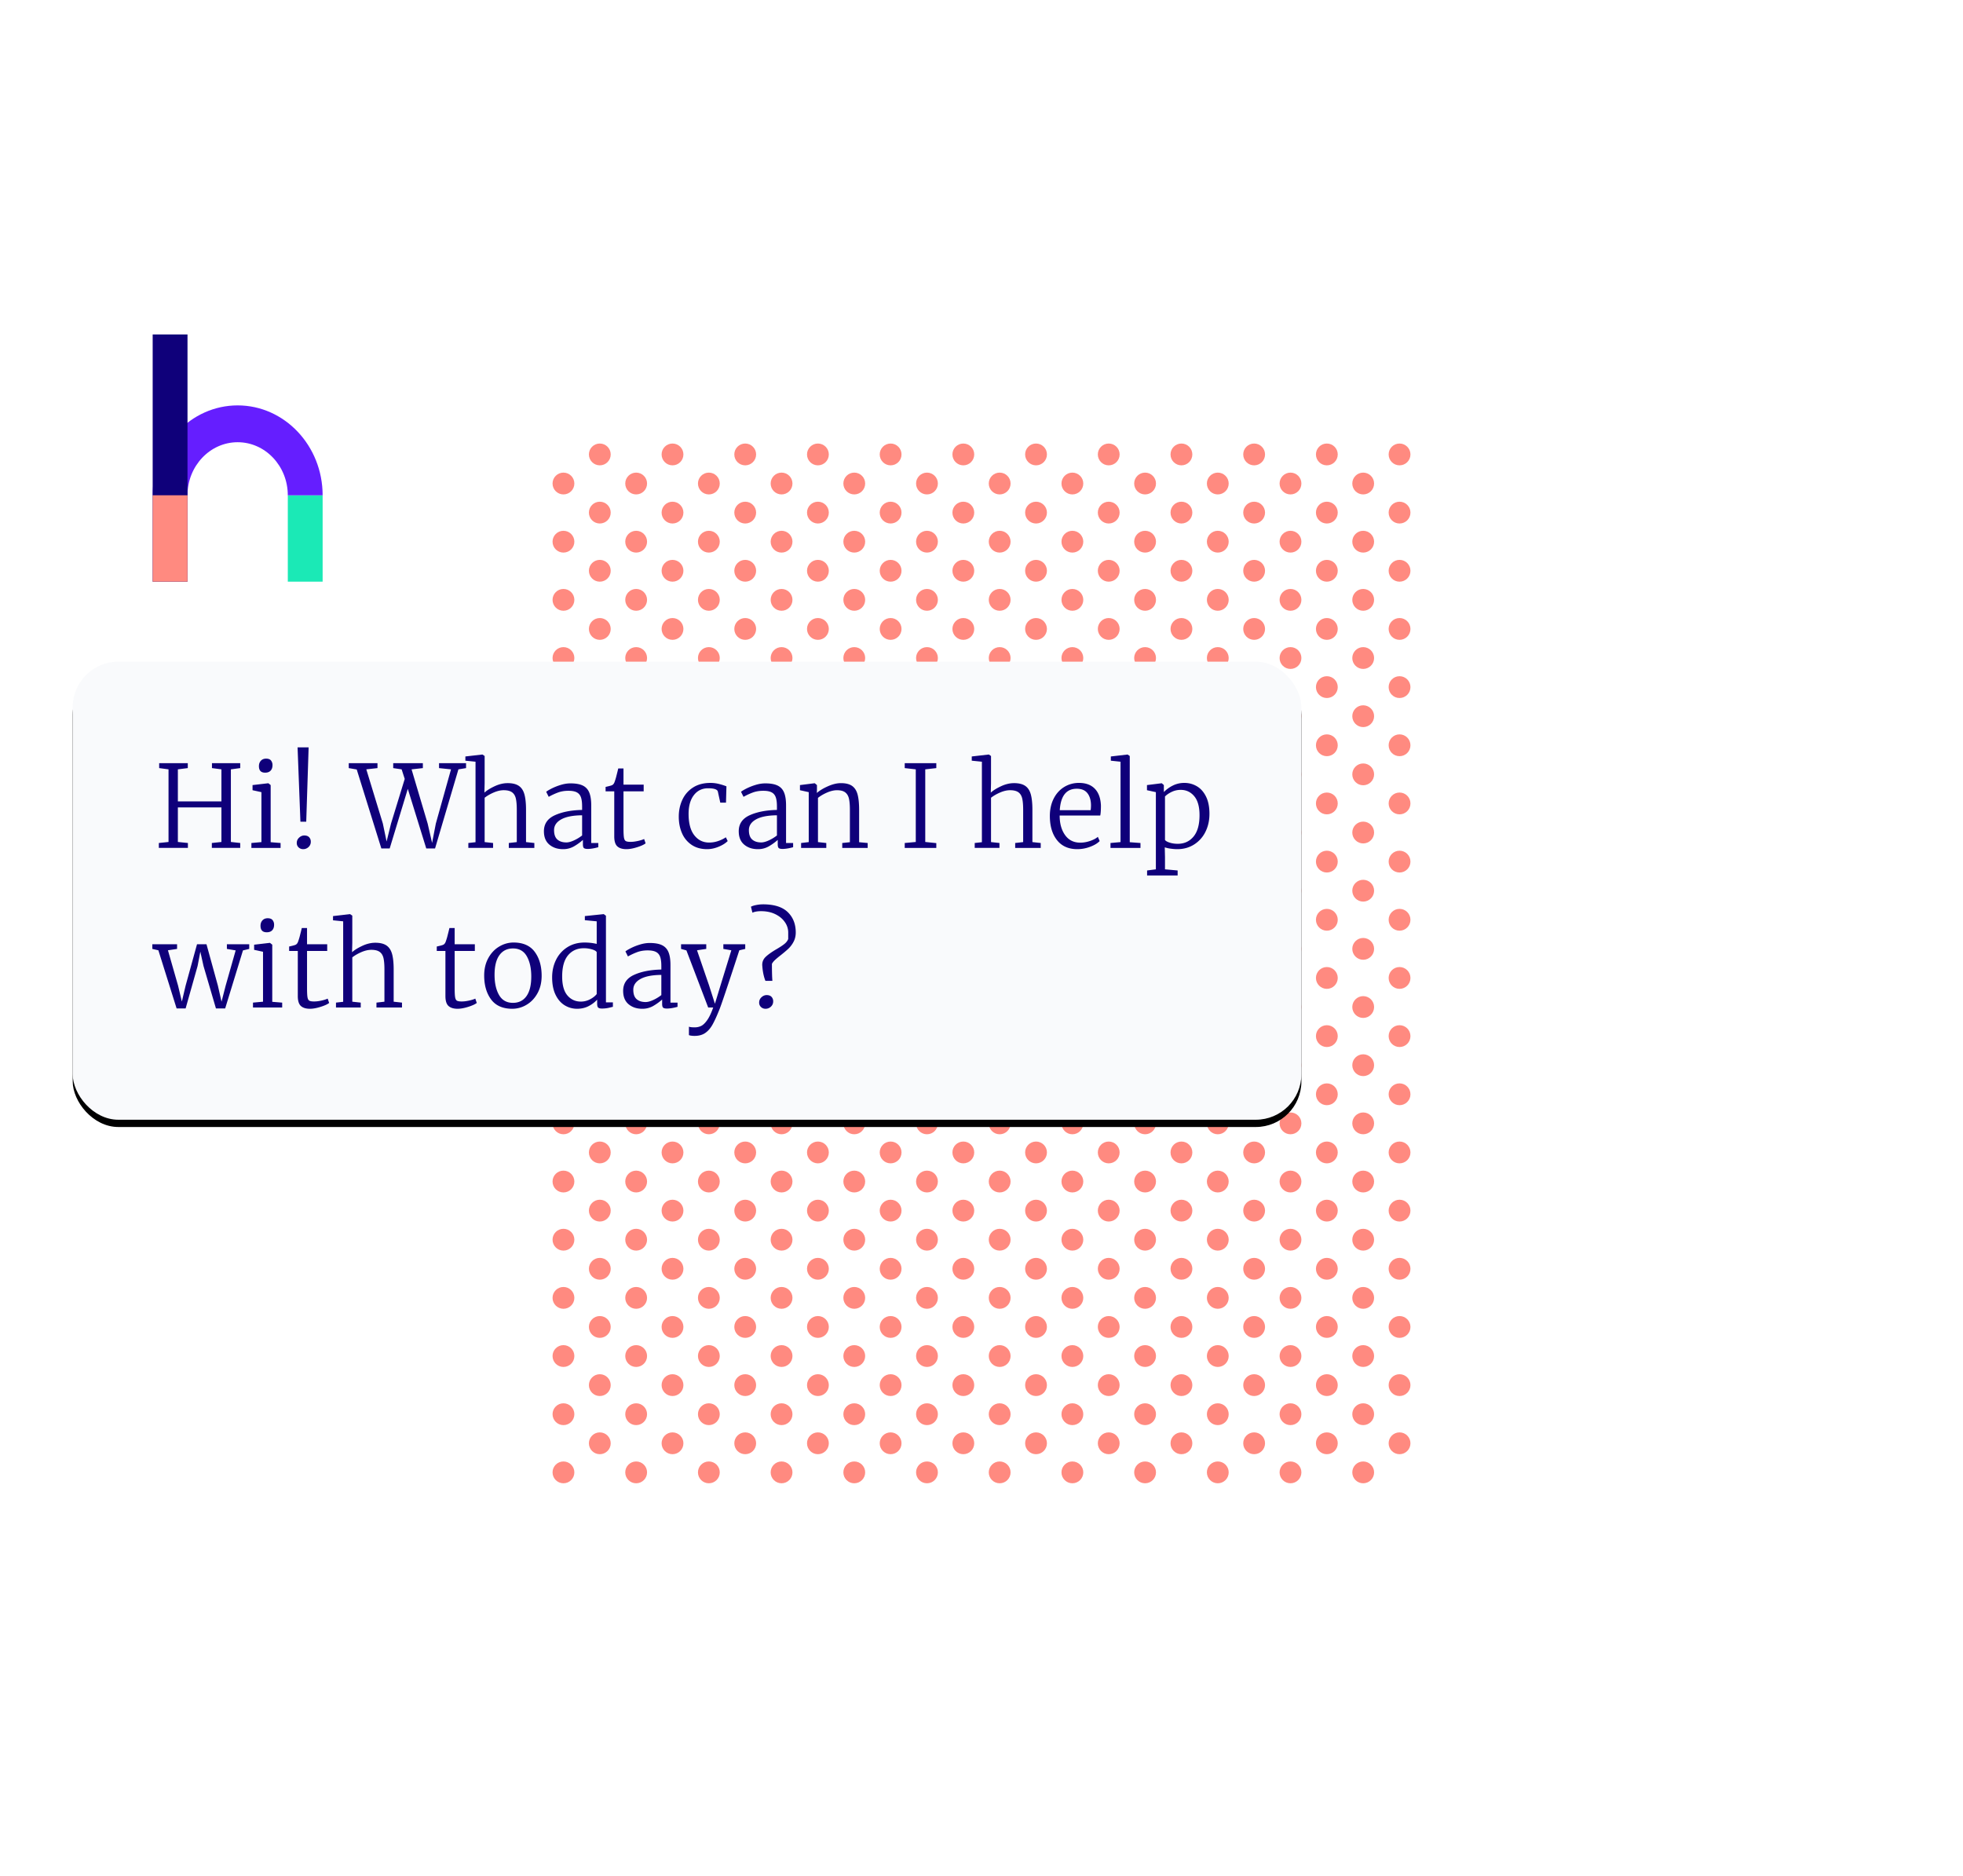 <svg width="270" height="258" viewBox="0 0 270 258" xmlns="http://www.w3.org/2000/svg" xmlns:xlink="http://www.w3.org/1999/xlink"><defs><filter x="-3%" y="-6.3%" width="105.9%" height="115.9%" filterUnits="objectBoundingBox" id="a"><feOffset dy="1" in="SourceAlpha" result="shadowOffsetOuter1"/><feGaussianBlur stdDeviation="1.5" in="shadowOffsetOuter1" result="shadowBlurOuter1"/><feColorMatrix values="0 0 0 0 0 0 0 0 0 0 0 0 0 0 0 0 0 0 0.1 0" in="shadowBlurOuter1"/></filter><rect id="b" x="0" y="45" width="169" height="63" rx="6.272"/></defs><g fill="none" fill-rule="evenodd"><path d="M10.256 0h249.488c3.567 0 4.86.371 6.163 1.069a7.27 7.27 0 013.024 3.024C269.63 5.396 270 6.689 270 10.256v237.488c0 3.567-.371 4.86-1.069 6.163a7.27 7.27 0 01-3.024 3.024c-1.303.698-2.596 1.069-6.163 1.069H10.256c-3.567 0-4.86-.371-6.163-1.069a7.27 7.27 0 01-3.024-3.024C.37 252.604 0 251.311 0 247.744V10.256c0-3.567.371-4.86 1.069-6.163a7.27 7.27 0 013.024-3.024C5.396.37 6.689 0 10.256 0z" fill="#FFF" fill-rule="nonzero"/><g transform="translate(76 61)" fill="#FF8A80"><circle cx="6.5" cy="137.5" r="1.5"/><circle cx="6.5" cy="129.5" r="1.5"/><circle cx="56.5" cy="137.5" r="1.5"/><circle cx="56.5" cy="129.5" r="1.5"/><circle cx="1.5" cy="141.5" r="1.5"/><circle cx="1.5" cy="133.5" r="1.5"/><circle cx="51.5" cy="141.5" r="1.5"/><circle cx="51.5" cy="133.5" r="1.5"/><circle cx="16.5" cy="137.5" r="1.5"/><circle cx="16.5" cy="129.5" r="1.5"/><circle cx="66.5" cy="137.5" r="1.5"/><circle cx="66.5" cy="129.5" r="1.5"/><circle cx="11.5" cy="141.5" r="1.5"/><circle cx="11.5" cy="133.5" r="1.5"/><circle cx="61.5" cy="141.5" r="1.5"/><circle cx="61.5" cy="133.5" r="1.5"/><circle cx="26.5" cy="137.5" r="1.5"/><circle cx="26.5" cy="129.5" r="1.5"/><circle cx="76.5" cy="137.5" r="1.5"/><circle cx="76.5" cy="129.5" r="1.5"/><circle cx="21.5" cy="141.5" r="1.5"/><circle cx="21.5" cy="133.5" r="1.5"/><circle cx="71.5" cy="141.5" r="1.5"/><circle cx="71.5" cy="133.5" r="1.5"/><circle cx="36.5" cy="137.5" r="1.5"/><circle cx="36.5" cy="129.5" r="1.5"/><circle cx="86.5" cy="137.5" r="1.5"/><circle cx="86.5" cy="129.5" r="1.5"/><circle cx="106.5" cy="137.5" r="1.5"/><circle cx="106.5" cy="129.5" r="1.5"/><circle cx="31.5" cy="141.5" r="1.5"/><circle cx="31.5" cy="133.5" r="1.5"/><circle cx="81.5" cy="141.5" r="1.5"/><circle cx="81.5" cy="133.5" r="1.5"/><circle cx="101.5" cy="141.5" r="1.5"/><circle cx="101.5" cy="133.5" r="1.5"/><circle cx="46.5" cy="137.5" r="1.5"/><circle cx="46.5" cy="129.5" r="1.5"/><circle cx="96.5" cy="137.5" r="1.5"/><circle cx="96.5" cy="129.5" r="1.5"/><circle cx="116.5" cy="137.5" r="1.5"/><circle cx="116.5" cy="129.5" r="1.5"/><circle cx="41.5" cy="141.5" r="1.5"/><circle cx="41.5" cy="133.5" r="1.5"/><circle cx="91.5" cy="141.5" r="1.5"/><circle cx="91.5" cy="133.5" r="1.5"/><circle cx="111.5" cy="141.5" r="1.5"/><circle cx="111.5" cy="133.5" r="1.5"/><circle cx="6.5" cy="121.5" r="1.5"/><circle cx="56.5" cy="121.5" r="1.5"/><circle cx="1.5" cy="125.5" r="1.5"/><circle cx="51.5" cy="125.5" r="1.5"/><circle cx="16.5" cy="121.5" r="1.5"/><circle cx="66.5" cy="121.5" r="1.5"/><circle cx="11.5" cy="125.5" r="1.5"/><circle cx="61.5" cy="125.5" r="1.5"/><circle cx="26.5" cy="121.5" r="1.5"/><circle cx="76.5" cy="121.5" r="1.5"/><circle cx="21.5" cy="125.5" r="1.5"/><circle cx="71.5" cy="125.5" r="1.5"/><circle cx="36.5" cy="121.5" r="1.5"/><circle cx="86.5" cy="121.5" r="1.5"/><circle cx="106.5" cy="121.5" r="1.5"/><circle cx="31.5" cy="125.5" r="1.5"/><circle cx="81.5" cy="125.5" r="1.5"/><circle cx="101.5" cy="125.5" r="1.5"/><circle cx="46.5" cy="121.5" r="1.5"/><circle cx="96.5" cy="121.5" r="1.5"/><circle cx="116.5" cy="121.5" r="1.5"/><circle cx="41.5" cy="125.5" r="1.5"/><circle cx="91.5" cy="125.5" r="1.5"/><circle cx="111.5" cy="125.5" r="1.5"/><circle cx="6.5" cy="113.5" r="1.5"/><circle cx="56.5" cy="113.5" r="1.5"/><circle cx="1.5" cy="117.5" r="1.5"/><circle cx="51.5" cy="117.5" r="1.5"/><circle cx="16.5" cy="113.5" r="1.5"/><circle cx="66.5" cy="113.5" r="1.5"/><circle cx="11.5" cy="117.5" r="1.5"/><circle cx="61.5" cy="117.5" r="1.5"/><circle cx="26.5" cy="113.5" r="1.5"/><circle cx="76.5" cy="113.5" r="1.5"/><circle cx="21.5" cy="117.5" r="1.5"/><circle cx="71.5" cy="117.5" r="1.5"/><circle cx="36.5" cy="113.5" r="1.5"/><circle cx="86.5" cy="113.5" r="1.5"/><circle cx="106.5" cy="113.5" r="1.5"/><circle cx="31.5" cy="117.5" r="1.5"/><circle cx="81.5" cy="117.5" r="1.5"/><circle cx="101.5" cy="117.5" r="1.5"/><circle cx="46.5" cy="113.5" r="1.5"/><circle cx="96.5" cy="113.5" r="1.5"/><circle cx="116.5" cy="113.5" r="1.5"/><circle cx="41.5" cy="117.5" r="1.5"/><circle cx="91.5" cy="117.5" r="1.5"/><circle cx="111.5" cy="117.5" r="1.5"/><circle cx="6.5" cy="105.5" r="1.5"/><circle cx="56.5" cy="105.5" r="1.5"/><circle cx="1.5" cy="109.5" r="1.5"/><circle cx="51.5" cy="109.5" r="1.5"/><circle cx="16.5" cy="105.5" r="1.5"/><circle cx="66.5" cy="105.5" r="1.5"/><circle cx="11.5" cy="109.5" r="1.5"/><circle cx="61.5" cy="109.5" r="1.5"/><circle cx="26.5" cy="105.5" r="1.5"/><circle cx="76.5" cy="105.5" r="1.5"/><circle cx="21.5" cy="109.5" r="1.5"/><circle cx="71.5" cy="109.5" r="1.5"/><circle cx="36.5" cy="105.5" r="1.5"/><circle cx="86.5" cy="105.5" r="1.5"/><circle cx="106.5" cy="105.5" r="1.5"/><circle cx="31.5" cy="109.5" r="1.5"/><circle cx="81.5" cy="109.5" r="1.5"/><circle cx="101.5" cy="109.5" r="1.5"/><circle cx="46.5" cy="105.5" r="1.5"/><circle cx="96.5" cy="105.5" r="1.5"/><circle cx="116.5" cy="105.5" r="1.5"/><circle cx="41.5" cy="109.5" r="1.5"/><circle cx="91.5" cy="109.5" r="1.5"/><circle cx="111.5" cy="109.5" r="1.5"/><circle cx="6.5" cy="97.5" r="1.5"/><circle cx="56.5" cy="97.5" r="1.5"/><circle cx="1.5" cy="101.5" r="1.5"/><circle cx="51.5" cy="101.5" r="1.5"/><circle cx="16.5" cy="97.5" r="1.5"/><circle cx="66.5" cy="97.5" r="1.5"/><circle cx="11.5" cy="101.5" r="1.5"/><circle cx="61.5" cy="101.5" r="1.5"/><circle cx="26.5" cy="97.5" r="1.5"/><circle cx="76.5" cy="97.5" r="1.5"/><circle cx="21.5" cy="101.5" r="1.5"/><circle cx="71.5" cy="101.5" r="1.5"/><circle cx="36.5" cy="97.5" r="1.5"/><circle cx="86.5" cy="97.5" r="1.5"/><circle cx="106.5" cy="97.5" r="1.5"/><circle cx="31.5" cy="101.5" r="1.5"/><circle cx="81.5" cy="101.5" r="1.5"/><circle cx="101.5" cy="101.5" r="1.5"/><circle cx="46.5" cy="97.5" r="1.5"/><circle cx="96.5" cy="97.5" r="1.5"/><circle cx="116.5" cy="97.5" r="1.5"/><circle cx="41.5" cy="101.5" r="1.5"/><circle cx="91.5" cy="101.5" r="1.5"/><circle cx="111.5" cy="101.5" r="1.5"/><circle cx="6.5" cy="89.5" r="1.5"/><circle cx="56.5" cy="89.5" r="1.5"/><circle cx="1.5" cy="93.5" r="1.5"/><circle cx="51.5" cy="93.5" r="1.5"/><circle cx="16.5" cy="89.5" r="1.5"/><circle cx="66.5" cy="89.5" r="1.5"/><circle cx="11.5" cy="93.5" r="1.5"/><circle cx="61.5" cy="93.5" r="1.5"/><circle cx="26.5" cy="89.5" r="1.5"/><circle cx="76.5" cy="89.5" r="1.5"/><circle cx="21.5" cy="93.5" r="1.5"/><circle cx="71.5" cy="93.5" r="1.5"/><circle cx="36.5" cy="89.5" r="1.5"/><circle cx="86.5" cy="89.5" r="1.5"/><circle cx="106.5" cy="89.5" r="1.5"/><circle cx="31.5" cy="93.5" r="1.5"/><circle cx="81.5" cy="93.5" r="1.5"/><circle cx="101.5" cy="93.5" r="1.5"/><circle cx="46.5" cy="89.5" r="1.5"/><circle cx="96.5" cy="89.5" r="1.5"/><circle cx="116.5" cy="89.5" r="1.5"/><circle cx="41.5" cy="93.5" r="1.5"/><circle cx="91.5" cy="93.5" r="1.5"/><circle cx="111.5" cy="93.5" r="1.5"/><circle cx="6.5" cy="81.5" r="1.5"/><circle cx="56.5" cy="81.5" r="1.5"/><circle cx="1.5" cy="85.5" r="1.5"/><circle cx="51.5" cy="85.5" r="1.5"/><circle cx="16.5" cy="81.5" r="1.5"/><circle cx="66.5" cy="81.5" r="1.5"/><circle cx="11.5" cy="85.5" r="1.5"/><circle cx="61.5" cy="85.5" r="1.5"/><circle cx="26.5" cy="81.5" r="1.5"/><circle cx="76.5" cy="81.5" r="1.5"/><circle cx="21.5" cy="85.5" r="1.5"/><circle cx="71.5" cy="85.5" r="1.5"/><circle cx="36.5" cy="81.5" r="1.5"/><circle cx="86.5" cy="81.5" r="1.5"/><circle cx="106.5" cy="81.5" r="1.5"/><circle cx="31.5" cy="85.5" r="1.5"/><circle cx="81.5" cy="85.5" r="1.5"/><circle cx="101.5" cy="85.5" r="1.5"/><circle cx="46.5" cy="81.5" r="1.5"/><circle cx="96.5" cy="81.5" r="1.5"/><circle cx="116.5" cy="81.5" r="1.5"/><circle cx="41.5" cy="85.5" r="1.5"/><circle cx="91.5" cy="85.5" r="1.5"/><circle cx="111.5" cy="85.5" r="1.5"/><circle cx="6.5" cy="73.5" r="1.5"/><circle cx="56.5" cy="73.5" r="1.5"/><circle cx="1.5" cy="77.5" r="1.5"/><circle cx="51.5" cy="77.5" r="1.5"/><circle cx="16.5" cy="73.5" r="1.5"/><circle cx="66.5" cy="73.5" r="1.5"/><circle cx="11.5" cy="77.5" r="1.5"/><circle cx="61.5" cy="77.5" r="1.5"/><circle cx="26.5" cy="73.5" r="1.5"/><circle cx="76.5" cy="73.5" r="1.5"/><circle cx="21.5" cy="77.5" r="1.5"/><circle cx="71.5" cy="77.5" r="1.5"/><circle cx="36.5" cy="73.5" r="1.5"/><circle cx="86.5" cy="73.5" r="1.5"/><circle cx="106.5" cy="73.5" r="1.5"/><circle cx="31.5" cy="77.5" r="1.5"/><circle cx="81.5" cy="77.5" r="1.5"/><circle cx="101.5" cy="77.5" r="1.5"/><circle cx="46.5" cy="73.5" r="1.5"/><circle cx="96.5" cy="73.5" r="1.5"/><circle cx="116.5" cy="73.5" r="1.5"/><circle cx="41.5" cy="77.5" r="1.5"/><circle cx="91.5" cy="77.5" r="1.5"/><circle cx="111.5" cy="77.5" r="1.5"/><circle cx="6.5" cy="65.5" r="1.5"/><circle cx="56.5" cy="65.5" r="1.5"/><circle cx="1.5" cy="69.5" r="1.5"/><circle cx="51.5" cy="69.5" r="1.5"/><circle cx="16.5" cy="65.5" r="1.5"/><circle cx="66.5" cy="65.5" r="1.5"/><circle cx="11.5" cy="69.5" r="1.5"/><circle cx="61.5" cy="69.5" r="1.5"/><circle cx="26.5" cy="65.5" r="1.5"/><circle cx="76.5" cy="65.5" r="1.5"/><circle cx="21.5" cy="69.5" r="1.5"/><circle cx="71.5" cy="69.5" r="1.5"/><circle cx="36.5" cy="65.5" r="1.5"/><circle cx="86.5" cy="65.5" r="1.5"/><circle cx="106.5" cy="65.5" r="1.5"/><circle cx="31.5" cy="69.5" r="1.5"/><circle cx="81.5" cy="69.5" r="1.5"/><circle cx="101.5" cy="69.5" r="1.5"/><circle cx="46.5" cy="65.5" r="1.5"/><circle cx="96.5" cy="65.5" r="1.5"/><circle cx="116.5" cy="65.5" r="1.5"/><circle cx="41.5" cy="69.5" r="1.5"/><circle cx="91.5" cy="69.5" r="1.5"/><circle cx="111.5" cy="69.5" r="1.5"/><circle cx="6.5" cy="57.5" r="1.5"/><circle cx="56.5" cy="57.5" r="1.5"/><circle cx="1.5" cy="61.5" r="1.5"/><circle cx="51.5" cy="61.5" r="1.5"/><circle cx="16.5" cy="57.5" r="1.5"/><circle cx="66.5" cy="57.5" r="1.5"/><circle cx="11.5" cy="61.5" r="1.5"/><circle cx="61.5" cy="61.5" r="1.5"/><circle cx="26.5" cy="57.5" r="1.5"/><circle cx="76.5" cy="57.5" r="1.5"/><circle cx="21.5" cy="61.5" r="1.5"/><circle cx="71.5" cy="61.5" r="1.5"/><circle cx="36.5" cy="57.5" r="1.5"/><circle cx="86.5" cy="57.5" r="1.5"/><circle cx="106.5" cy="57.5" r="1.5"/><circle cx="31.5" cy="61.5" r="1.5"/><circle cx="81.5" cy="61.5" r="1.5"/><circle cx="101.5" cy="61.5" r="1.5"/><circle cx="46.5" cy="57.5" r="1.5"/><circle cx="96.5" cy="57.5" r="1.5"/><circle cx="116.5" cy="57.5" r="1.5"/><circle cx="41.5" cy="61.5" r="1.5"/><circle cx="91.5" cy="61.5" r="1.5"/><circle cx="111.5" cy="61.5" r="1.5"/><circle cx="6.5" cy="49.5" r="1.5"/><circle cx="56.5" cy="49.5" r="1.5"/><circle cx="1.5" cy="53.5" r="1.5"/><circle cx="51.5" cy="53.5" r="1.5"/><circle cx="16.5" cy="49.5" r="1.5"/><circle cx="66.5" cy="49.5" r="1.5"/><circle cx="11.5" cy="53.5" r="1.5"/><circle cx="61.5" cy="53.5" r="1.5"/><circle cx="26.5" cy="49.5" r="1.5"/><circle cx="76.5" cy="49.5" r="1.5"/><circle cx="21.5" cy="53.5" r="1.5"/><circle cx="71.5" cy="53.5" r="1.5"/><circle cx="36.5" cy="49.5" r="1.5"/><circle cx="86.5" cy="49.5" r="1.5"/><circle cx="106.5" cy="49.5" r="1.5"/><circle cx="31.5" cy="53.5" r="1.5"/><circle cx="81.5" cy="53.5" r="1.5"/><circle cx="101.5" cy="53.5" r="1.5"/><circle cx="46.5" cy="49.5" r="1.5"/><circle cx="96.5" cy="49.5" r="1.5"/><circle cx="116.5" cy="49.5" r="1.5"/><circle cx="41.5" cy="53.5" r="1.5"/><circle cx="91.5" cy="53.5" r="1.5"/><circle cx="111.5" cy="53.5" r="1.5"/><circle cx="6.5" cy="41.5" r="1.5"/><circle cx="56.5" cy="41.5" r="1.5"/><circle cx="1.5" cy="45.5" r="1.5"/><circle cx="51.5" cy="45.5" r="1.5"/><circle cx="16.5" cy="41.5" r="1.5"/><circle cx="66.5" cy="41.5" r="1.5"/><circle cx="11.5" cy="45.5" r="1.5"/><circle cx="61.5" cy="45.5" r="1.5"/><circle cx="26.5" cy="41.5" r="1.5"/><circle cx="76.5" cy="41.5" r="1.5"/><circle cx="21.5" cy="45.5" r="1.5"/><circle cx="71.5" cy="45.5" r="1.5"/><circle cx="36.5" cy="41.5" r="1.5"/><circle cx="86.5" cy="41.5" r="1.5"/><circle cx="106.5" cy="41.5" r="1.5"/><circle cx="31.5" cy="45.5" r="1.5"/><circle cx="81.5" cy="45.5" r="1.5"/><circle cx="101.5" cy="45.5" r="1.5"/><circle cx="46.5" cy="41.5" r="1.5"/><circle cx="96.5" cy="41.5" r="1.5"/><circle cx="116.5" cy="41.5" r="1.5"/><circle cx="41.5" cy="45.5" r="1.5"/><circle cx="91.5" cy="45.5" r="1.5"/><circle cx="111.5" cy="45.5" r="1.5"/><circle cx="6.5" cy="33.5" r="1.5"/><circle cx="56.5" cy="33.5" r="1.5"/><circle cx="1.5" cy="37.5" r="1.5"/><circle cx="51.5" cy="37.5" r="1.5"/><circle cx="16.5" cy="33.5" r="1.5"/><circle cx="66.5" cy="33.5" r="1.5"/><circle cx="11.5" cy="37.5" r="1.5"/><circle cx="61.5" cy="37.5" r="1.5"/><circle cx="26.5" cy="33.5" r="1.5"/><circle cx="76.5" cy="33.5" r="1.5"/><circle cx="21.5" cy="37.5" r="1.5"/><circle cx="71.5" cy="37.5" r="1.5"/><circle cx="36.5" cy="33.5" r="1.5"/><circle cx="86.5" cy="33.5" r="1.5"/><circle cx="106.5" cy="33.5" r="1.5"/><circle cx="31.5" cy="37.5" r="1.5"/><circle cx="81.5" cy="37.5" r="1.5"/><circle cx="101.5" cy="37.5" r="1.5"/><circle cx="46.5" cy="33.5" r="1.5"/><circle cx="96.5" cy="33.5" r="1.5"/><circle cx="116.5" cy="33.5" r="1.5"/><circle cx="41.5" cy="37.5" r="1.5"/><circle cx="91.5" cy="37.5" r="1.5"/><circle cx="111.5" cy="37.5" r="1.5"/><circle cx="6.5" cy="25.5" r="1.5"/><circle cx="56.5" cy="25.5" r="1.5"/><circle cx="1.5" cy="29.5" r="1.5"/><circle cx="51.5" cy="29.5" r="1.5"/><circle cx="16.5" cy="25.5" r="1.5"/><circle cx="66.5" cy="25.5" r="1.5"/><circle cx="11.5" cy="29.5" r="1.5"/><circle cx="61.5" cy="29.5" r="1.5"/><circle cx="26.5" cy="25.5" r="1.5"/><circle cx="76.5" cy="25.5" r="1.5"/><circle cx="21.5" cy="29.5" r="1.5"/><circle cx="71.5" cy="29.5" r="1.5"/><circle cx="36.5" cy="25.5" r="1.5"/><circle cx="86.5" cy="25.5" r="1.5"/><circle cx="106.5" cy="25.5" r="1.5"/><circle cx="31.5" cy="29.5" r="1.5"/><circle cx="81.5" cy="29.5" r="1.5"/><circle cx="101.5" cy="29.5" r="1.5"/><circle cx="46.5" cy="25.5" r="1.5"/><circle cx="96.5" cy="25.5" r="1.5"/><circle cx="116.5" cy="25.5" r="1.5"/><circle cx="41.5" cy="29.5" r="1.5"/><circle cx="91.5" cy="29.5" r="1.5"/><circle cx="111.5" cy="29.5" r="1.5"/><circle cx="6.5" cy="17.5" r="1.5"/><circle cx="56.5" cy="17.5" r="1.5"/><circle cx="1.5" cy="21.5" r="1.5"/><circle cx="51.5" cy="21.5" r="1.5"/><circle cx="16.5" cy="17.5" r="1.5"/><circle cx="66.5" cy="17.5" r="1.5"/><circle cx="11.5" cy="21.5" r="1.5"/><circle cx="61.5" cy="21.5" r="1.5"/><circle cx="26.5" cy="17.5" r="1.5"/><circle cx="76.5" cy="17.5" r="1.5"/><circle cx="21.5" cy="21.5" r="1.5"/><circle cx="71.5" cy="21.5" r="1.5"/><circle cx="36.5" cy="17.5" r="1.5"/><circle cx="86.5" cy="17.5" r="1.5"/><circle cx="106.5" cy="17.5" r="1.5"/><circle cx="31.5" cy="21.5" r="1.5"/><circle cx="81.5" cy="21.5" r="1.5"/><circle cx="101.5" cy="21.5" r="1.5"/><circle cx="46.5" cy="17.5" r="1.5"/><circle cx="96.5" cy="17.5" r="1.5"/><circle cx="116.5" cy="17.5" r="1.5"/><circle cx="41.5" cy="21.5" r="1.5"/><circle cx="91.5" cy="21.5" r="1.5"/><circle cx="111.5" cy="21.5" r="1.5"/><circle cx="6.5" cy="9.5" r="1.5"/><circle cx="56.5" cy="9.5" r="1.5"/><circle cx="1.5" cy="13.5" r="1.5"/><circle cx="51.5" cy="13.5" r="1.5"/><circle cx="16.5" cy="9.5" r="1.5"/><circle cx="66.5" cy="9.5" r="1.5"/><circle cx="11.5" cy="13.5" r="1.5"/><circle cx="61.5" cy="13.5" r="1.5"/><circle cx="26.5" cy="9.5" r="1.5"/><circle cx="76.5" cy="9.5" r="1.5"/><circle cx="21.5" cy="13.5" r="1.5"/><circle cx="71.5" cy="13.5" r="1.5"/><circle cx="36.5" cy="9.5" r="1.5"/><circle cx="86.5" cy="9.5" r="1.5"/><circle cx="106.5" cy="9.5" r="1.5"/><circle cx="31.5" cy="13.5" r="1.5"/><circle cx="81.5" cy="13.5" r="1.5"/><circle cx="101.5" cy="13.5" r="1.5"/><circle cx="46.5" cy="9.5" r="1.5"/><circle cx="96.5" cy="9.5" r="1.5"/><circle cx="116.5" cy="9.5" r="1.5"/><circle cx="41.5" cy="13.5" r="1.5"/><circle cx="91.5" cy="13.5" r="1.5"/><circle cx="111.5" cy="13.5" r="1.5"/><circle cx="6.5" cy="1.5" r="1.5"/><circle cx="56.5" cy="1.5" r="1.5"/><circle cx="1.5" cy="5.5" r="1.5"/><circle cx="51.5" cy="5.5" r="1.5"/><circle cx="16.5" cy="1.5" r="1.5"/><circle cx="66.5" cy="1.5" r="1.5"/><circle cx="11.5" cy="5.5" r="1.5"/><circle cx="61.5" cy="5.5" r="1.5"/><circle cx="26.5" cy="1.5" r="1.5"/><circle cx="76.5" cy="1.5" r="1.5"/><circle cx="21.5" cy="5.5" r="1.5"/><circle cx="71.5" cy="5.5" r="1.5"/><circle cx="36.5" cy="1.5" r="1.5"/><circle cx="86.5" cy="1.5" r="1.5"/><circle cx="106.5" cy="1.5" r="1.5"/><circle cx="31.5" cy="5.5" r="1.5"/><circle cx="81.5" cy="5.5" r="1.5"/><circle cx="101.5" cy="5.5" r="1.5"/><circle cx="46.5" cy="1.5" r="1.5"/><circle cx="96.5" cy="1.5" r="1.5"/><circle cx="116.5" cy="1.5" r="1.5"/><circle cx="41.5" cy="5.5" r="1.5"/><circle cx="91.5" cy="5.5" r="1.5"/><circle cx="111.5" cy="5.5" r="1.5"/></g><g transform="translate(10 46)"><use fill="#000" filter="url(#a)" xlink:href="#b"/><use fill="#F9FAFC" xlink:href="#b"/></g><path d="M23.18 105.811l-1.286-.173v-.674h3.935v.674l-1.364.173v4.406h5.99v-4.406l-1.301-.173v-.674h3.888v.674l-1.286.173v9.988l1.286.141v.675h-3.904v-.675l1.317-.14v-4.752h-5.99v4.751l1.38.141v.675h-3.998v-.675l1.333-.14v-9.989zm13.28.455c-.564 0-.846-.298-.846-.894 0-.303.089-.551.266-.745.178-.193.418-.29.722-.29.313 0 .538.086.674.259a.994.994 0 01.204.635c0 .324-.087.577-.259.76-.173.183-.42.275-.745.275h-.016zm-.501 2.681l-1.223-.267v-.705l2.148-.251h.031l.314.25v7.856l1.364.11v.675h-4.014v-.675l1.38-.125v-6.868zm6.162 4.061h-.8l-.392-10.223h1.521l-.329 10.223zm-1.301 2.917c0-.283.107-.523.321-.722.214-.198.452-.298.713-.298.293 0 .515.081.667.243a.87.87 0 01.227.62.951.951 0 01-.313.729 1.05 1.05 0 01-.737.29.889.889 0 01-.62-.235.806.806 0 01-.258-.627zm7.15-10.96h3.951v.674l-1.537.172 2.274 7.448.517 2.477.612-2.477 1.881-6.13-.423-1.318-1.16-.172v-.675h4.077v.675l-1.553.172 2.211 7.448.612 2.666.517-2.666 2.086-7.448-1.647-.172v-.675h3.716v.675l-1.05.172-3.215 10.882h-1.207l-2.54-8.2-2.493 8.2h-1.145l-3.387-10.866-1.097-.188v-.675zm17.436-.205l-1.396-.14v-.58l2.32-.267h.032l.298.203v3.732l-.031 1.302c.334-.303.805-.596 1.411-.878.606-.283 1.202-.424 1.788-.424.658 0 1.17.126 1.536.377.366.25.622.64.768 1.168.147.528.22 1.241.22 2.14v4.422l1.145.125v.675h-3.513v-.675l1.098-.125v-4.438c0-.669-.045-1.191-.133-1.568-.09-.376-.264-.658-.526-.846-.261-.189-.643-.283-1.144-.283-.418 0-.868.102-1.349.306-.48.204-.904.447-1.27.73v6.099l1.16.125v.674h-3.402v-.674l.988-.11v-11.07zm9.408 9.565c0-1.014.502-1.748 1.505-2.203 1.004-.455 2.253-.698 3.748-.729v-.486c0-.533-.055-.954-.165-1.262-.11-.309-.3-.533-.572-.674-.272-.142-.654-.212-1.145-.212-.533 0-1.017.08-1.45.243a8.913 8.913 0 00-1.263.588l-.345-.69c.115-.105.356-.25.722-.44a7.835 7.835 0 011.254-.5c.47-.147.925-.22 1.364-.22.711 0 1.273.099 1.686.298.413.198.71.517.894.956.182.44.274 1.03.274 1.772v5.174h.972v.58c-.575.157-1.06.236-1.458.236-.251 0-.423-.04-.518-.118-.094-.078-.14-.259-.14-.54v-.581c-.377.334-.787.63-1.232.886a2.974 2.974 0 01-1.513.384c-.752 0-1.377-.21-1.873-.627-.497-.418-.745-1.03-.745-1.835zm3.089 1.537c.292 0 .643-.094 1.05-.282a5.636 5.636 0 001.114-.675v-2.775c-1.265.01-2.224.199-2.878.565-.653.365-.98.857-.98 1.473 0 .596.152 1.027.455 1.294.303.267.716.4 1.239.4zm8.263.925c-.554 0-.972-.128-1.254-.384-.283-.256-.424-.714-.424-1.372v-6.194h-1.191v-.611c.522-.115.825-.199.91-.251.156-.084.27-.246.344-.486a7.96 7.96 0 00.25-.847c.105-.408.184-.726.236-.956h.721v2.226h2.776v.925h-2.776v5.08c0 .607.021 1.033.063 1.278.042.246.126.406.251.479.125.073.345.11.659.11.303 0 .642-.042 1.019-.126.376-.084.658-.172.846-.267l.204.596c-.24.188-.637.369-1.191.541-.554.173-1.035.259-1.443.259zm7.197-4.469c0-.847.165-1.623.494-2.328a3.94 3.94 0 011.474-1.686c.653-.418 1.45-.627 2.391-.627.408 0 .805.05 1.192.149.387.1.721.206 1.003.321l-.062 2.243h-.784l-.33-1.506c-.062-.313-.512-.47-1.348-.47-.815 0-1.466.313-1.952.94-.486.628-.73 1.485-.73 2.572 0 1.296.262 2.279.785 2.948.522.669 1.202 1.004 2.038 1.004.44 0 .865-.074 1.278-.22a4.373 4.373 0 001.027-.502l.25.518c-.302.303-.72.564-1.253.784-.534.22-1.061.329-1.584.329-.826 0-1.532-.196-2.117-.588a3.657 3.657 0 01-1.325-1.6c-.298-.674-.447-1.434-.447-2.28zm8.248 2.007c0-1.014.502-1.748 1.505-2.203 1.004-.455 2.253-.698 3.748-.729v-.486c0-.533-.055-.954-.165-1.262-.11-.309-.3-.533-.572-.674-.272-.142-.654-.212-1.145-.212-.533 0-1.017.08-1.45.243a8.913 8.913 0 00-1.263.588l-.345-.69c.115-.105.356-.25.722-.44a7.835 7.835 0 011.254-.5c.47-.147.925-.22 1.364-.22.711 0 1.273.099 1.686.298.413.198.71.517.894.956.183.44.274 1.03.274 1.772v5.174h.972v.58c-.575.157-1.06.236-1.458.236-.25 0-.423-.04-.517-.118-.095-.078-.142-.259-.142-.54v-.581c-.376.334-.786.63-1.23.886a2.974 2.974 0 01-1.514.384c-.752 0-1.377-.21-1.873-.627-.497-.418-.745-1.03-.745-1.835zm3.089 1.537c.293 0 .643-.094 1.05-.282a5.636 5.636 0 001.114-.675v-2.775c-1.265.01-2.224.199-2.878.565-.653.365-.98.857-.98 1.473 0 .596.152 1.027.455 1.294.303.267.716.4 1.239.4zm6.538-6.915l-1.207-.267v-.705l1.991-.251h.047l.298.25v.69l-.015.393c.386-.335.899-.643 1.536-.925.638-.283 1.229-.424 1.772-.424.67 0 1.184.128 1.545.384.36.257.611.649.752 1.176.141.528.212 1.237.212 2.125v4.438l1.176.11v.674h-3.497v-.675l1.05-.11v-4.453c0-.658-.044-1.176-.132-1.552-.09-.376-.262-.661-.518-.854-.256-.194-.63-.29-1.121-.29-.418 0-.87.104-1.356.313-.486.21-.907.455-1.263.737v6.084l1.145.125v.675h-3.465v-.675l1.05-.125v-6.868zm14.724-3.136l-1.521-.172v-.675h4.343v.675l-1.52.172v9.988l1.52.157v.659h-4.343v-.675l1.52-.14v-9.989zm9.094-1.05l-1.395-.142v-.58l2.32-.266h.032l.298.203v3.732l-.032 1.302c.335-.303.805-.596 1.412-.878.606-.283 1.202-.424 1.787-.424.659 0 1.17.126 1.537.377.366.25.622.64.768 1.168.146.528.22 1.241.22 2.14v4.422l1.144.125v.675h-3.512v-.675l1.097-.125v-4.438c0-.669-.044-1.191-.133-1.568-.089-.376-.264-.658-.525-.846-.261-.189-.643-.283-1.145-.283-.418 0-.867.102-1.348.306-.481.204-.904.447-1.27.73v6.099l1.16.125v.674h-3.403v-.674l.988-.11v-11.07zm13.124 12.026c-1.212 0-2.145-.416-2.798-1.247-.654-.83-.98-1.936-.98-3.316 0-.888.172-1.678.517-2.368.345-.69.823-1.225 1.435-1.607a3.815 3.815 0 012.062-.572c.93 0 1.654.266 2.171.8.518.533.797 1.301.84 2.305 0 .648-.032 1.108-.095 1.38h-5.582c0 1.097.248 1.993.745 2.689.496.695 1.194 1.042 2.093 1.042.44 0 .889-.078 1.349-.235.46-.157.815-.345 1.066-.564l.25.58c-.302.313-.744.577-1.324.792a5.014 5.014 0 01-1.749.321zm1.835-5.363c.031-.22.047-.45.047-.69-.01-.69-.175-1.238-.494-1.646-.319-.408-.807-.611-1.466-.611-1.432 0-2.21.982-2.336 2.947h4.249zm4.108-6.664l-1.333-.14v-.58l2.29-.267h.015l.298.203v11.855l1.474.11v.674h-4.124v-.675l1.38-.125V104.76zm12.23 7.182c0 .899-.182 1.717-.548 2.454a4.285 4.285 0 01-1.56 1.748c-.675.429-1.446.643-2.313.643-.293 0-.601-.024-.925-.07a4.379 4.379 0 01-.8-.18l.031 1.332v1.693l1.74.157v.69h-4.201v-.69l1.207-.157v-10.615l-1.223-.267v-.705l2.007-.251h.031l.283.25v.957a4.6 4.6 0 011.223-.886 3.498 3.498 0 011.615-.368c.606 0 1.17.151 1.693.455.523.303.944.773 1.262 1.41.32.638.479 1.438.479 2.4zm-3.95-3.309c-.45 0-.868.094-1.255.283-.387.188-.69.397-.91.627v5.974c.084.136.296.259.635.368.34.11.714.165 1.122.165.899 0 1.622-.332 2.171-.996.549-.663.823-1.643.823-2.94 0-1.16-.243-2.03-.729-2.61-.486-.58-1.105-.87-1.858-.87zm-141.45 21.231h3.403v.643l-1.255.188 1.396 4.877.517 2.18.518-2.196 1.568-5.692H28.4l1.568 5.692.502 2.21.564-2.194 1.38-4.861-1.207-.204v-.643h3.073v.643l-.862.204-2.447 7.98h-1.27l-1.709-5.832-.439-1.976-.376 1.976-1.646 5.833h-1.24l-2.508-7.997-.831-.188v-.643zm15.727-1.646c-.564 0-.847-.298-.847-.894 0-.303.09-.551.267-.745.178-.193.418-.29.721-.29.314 0 .538.086.674.259a.994.994 0 01.204.635c0 .324-.086.577-.259.76-.172.183-.42.275-.744.275h-.016zm-.502 2.681l-1.223-.267v-.705l2.148-.251h.032l.313.25v7.857l1.364.11v.674h-4.014v-.675l1.38-.125v-6.868zm6.46 7.84c-.554 0-.972-.128-1.254-.384-.282-.256-.423-.714-.423-1.372v-6.194h-1.192v-.611c.523-.115.826-.199.91-.251.156-.084.271-.246.344-.486a7.96 7.96 0 00.251-.847c.105-.408.183-.726.235-.956h.722v2.226h2.775v.925h-2.775v5.08c0 .607.02 1.033.062 1.278.042.246.126.406.251.479.126.073.345.11.659.11.303 0 .643-.042 1.02-.126.375-.084.658-.172.846-.267l.204.596c-.24.188-.638.369-1.192.541-.554.173-1.035.259-1.443.259zm4.563-12.027l-1.395-.14v-.58l2.32-.267h.032l.298.203v3.732l-.032 1.302c.335-.303.805-.596 1.412-.878.606-.283 1.202-.424 1.787-.424.659 0 1.17.126 1.537.377.366.25.622.64.768 1.168.146.528.22 1.241.22 2.14v4.422l1.144.125v.675H51.78v-.675l1.097-.125v-4.438c0-.669-.044-1.191-.133-1.568-.089-.376-.264-.658-.525-.846-.261-.189-.643-.283-1.145-.283-.418 0-.867.102-1.348.306-.481.204-.904.447-1.27.73v6.099l1.16.125v.675h-3.403v-.675l.988-.11v-11.07zm15.743 12.027c-.554 0-.972-.128-1.254-.384-.283-.256-.424-.714-.424-1.372v-6.194h-1.191v-.611c.522-.115.825-.199.909-.251.157-.084.272-.246.345-.486a7.96 7.96 0 00.25-.847c.105-.408.184-.726.236-.956h.721v2.226h2.776v.925h-2.776v5.08c0 .607.021 1.033.063 1.278.042.246.125.406.25.479.126.073.346.11.66.11.303 0 .642-.042 1.019-.126.376-.084.658-.172.846-.267l.204.596c-.24.188-.637.369-1.191.541-.554.173-1.035.259-1.443.259zm3.653-4.579c0-.909.191-1.709.573-2.399.381-.69.883-1.217 1.505-1.583a3.795 3.795 0 011.952-.55c1.317 0 2.292.43 2.925 1.287.632.857.948 1.954.948 3.292 0 .91-.19 1.71-.572 2.4-.382.69-.883 1.217-1.505 1.583a3.795 3.795 0 01-1.953.549c-1.317 0-2.291-.429-2.924-1.286-.632-.857-.949-1.955-.949-3.293zm3.952 3.764c.805 0 1.427-.309 1.866-.925.439-.617.658-1.516.658-2.697 0-1.13-.204-2.055-.611-2.776-.408-.721-1.04-1.082-1.898-1.082-.804 0-1.429.309-1.873.925-.445.617-.667 1.516-.667 2.697 0 1.14.207 2.067.62 2.784.413.716 1.048 1.074 1.905 1.074zm8.828.815c-.617 0-1.187-.16-1.71-.478-.522-.32-.94-.803-1.254-1.45-.313-.649-.47-1.443-.47-2.384 0-.899.183-1.712.549-2.438a4.254 4.254 0 011.56-1.725c.674-.423 1.46-.635 2.36-.635.574 0 1.128.063 1.662.188v-3.105l-1.631-.156v-.565l2.571-.266h.032l.298.22v11.916h.956v.611c-.052.01-.23.053-.533.126-.303.073-.627.11-.972.11-.24 0-.41-.042-.51-.126-.099-.083-.149-.266-.149-.549v-.548a4.18 4.18 0 01-1.184.893c-.465.24-.99.361-1.575.361zm.517-.988c.45 0 .876-.107 1.278-.321.402-.215.703-.452.902-.714v-5.77c-.084-.146-.3-.272-.651-.376a3.9 3.9 0 00-1.121-.157c-.9 0-1.62.321-2.164.964s-.815 1.618-.815 2.925c0 1.17.24 2.038.72 2.602.482.565 1.098.847 1.851.847zm5.817-1.474c0-1.014.502-1.748 1.506-2.203 1.003-.455 2.252-.698 3.747-.729v-.486c0-.533-.055-.954-.164-1.262-.11-.309-.301-.533-.573-.674-.272-.142-.653-.212-1.144-.212-.534 0-1.017.08-1.45.243a8.913 8.913 0 00-1.263.588l-.345-.69c.115-.105.355-.25.721-.44a7.835 7.835 0 011.255-.5c.47-.147.925-.22 1.364-.22.71 0 1.272.099 1.685.298.413.198.711.517.894.956.183.44.275 1.03.275 1.772v5.174h.972v.58c-.575.157-1.061.236-1.459.236-.25 0-.423-.04-.517-.118-.094-.078-.141-.259-.141-.54v-.581c-.376.334-.787.63-1.231.886a2.974 2.974 0 01-1.513.384c-.753 0-1.377-.21-1.874-.627-.496-.418-.745-1.03-.745-1.835zm3.09 1.537c.292 0 .642-.094 1.05-.282a5.636 5.636 0 001.113-.675v-2.775c-1.265.01-2.224.199-2.877.565-.653.365-.98.857-.98 1.473 0 .596.151 1.027.455 1.294.303.267.716.4 1.238.4zm6.726 4.657c-.146 0-.295-.01-.447-.032a1.133 1.133 0 01-.321-.078v-1.16c.125.062.392.094.8.094.323 0 .619-.066.885-.196.267-.13.541-.395.824-.792.282-.397.559-.977.83-1.74h-.69l-2.994-7.856-.737-.204v-.643h3.465v.643l-1.27.188 1.646 4.798.816 2.556.784-2.571 1.474-4.783-1.098-.188v-.643h3.01v.643l-.815.188a712.79 712.79 0 01-1.858 5.637c-.455 1.354-.745 2.182-.87 2.485-.366.92-.69 1.628-.972 2.125-.282.497-.617.875-1.004 1.137-.386.261-.873.392-1.458.392zm9.753-7.574c-.24-.595-.387-1.327-.439-2.195 0-.439.165-.813.494-1.12.33-.31.813-.652 1.45-1.028.47-.272.837-.512 1.098-.721.261-.21.439-.44.533-.69v-.894a2.48 2.48 0 00-.463-1.427c-.308-.45-.744-.813-1.309-1.09-.564-.277-1.223-.415-1.976-.415-.47 0-.862.068-1.176.204l-.203-.816c.167-.094.41-.172.729-.235s.63-.094.933-.094c1.526 0 2.657.356 3.394 1.066.737.711 1.106 1.647 1.106 2.807 0 .47-.1.894-.298 1.27a3.628 3.628 0 01-.713.957c-.277.261-.636.564-1.075.91-.345.27-.606.49-.784.658-.177.167-.313.34-.407.517v.078c0 .962.02 1.715.062 2.258h-.956zm.016 3.842a.889.889 0 01-.62-.235.806.806 0 01-.258-.627c0-.283.107-.523.321-.722.214-.198.452-.298.713-.298.293 0 .515.081.667.243a.87.87 0 01.227.62.951.951 0 01-.313.729 1.05 1.05 0 01-.737.29z" fill="#0F007A" fill-rule="nonzero"/><path fill="#1BE9B6" d="M39.586 79.997h4.79v-11.88h-4.79z"/><path d="M44.375 68.118h-4.79c0-4.023-3.094-7.298-6.897-7.298-3.805 0-6.9 3.275-6.9 7.298H21c0-6.817 5.244-12.363 11.689-12.363 6.444 0 11.687 5.546 11.687 12.363" fill="#651EFF"/><path fill="#0F007A" d="M21 80h4.79V46H21z"/><path fill="#FF8A80" d="M21 79.997h4.79v-11.88H21z"/></g></svg>